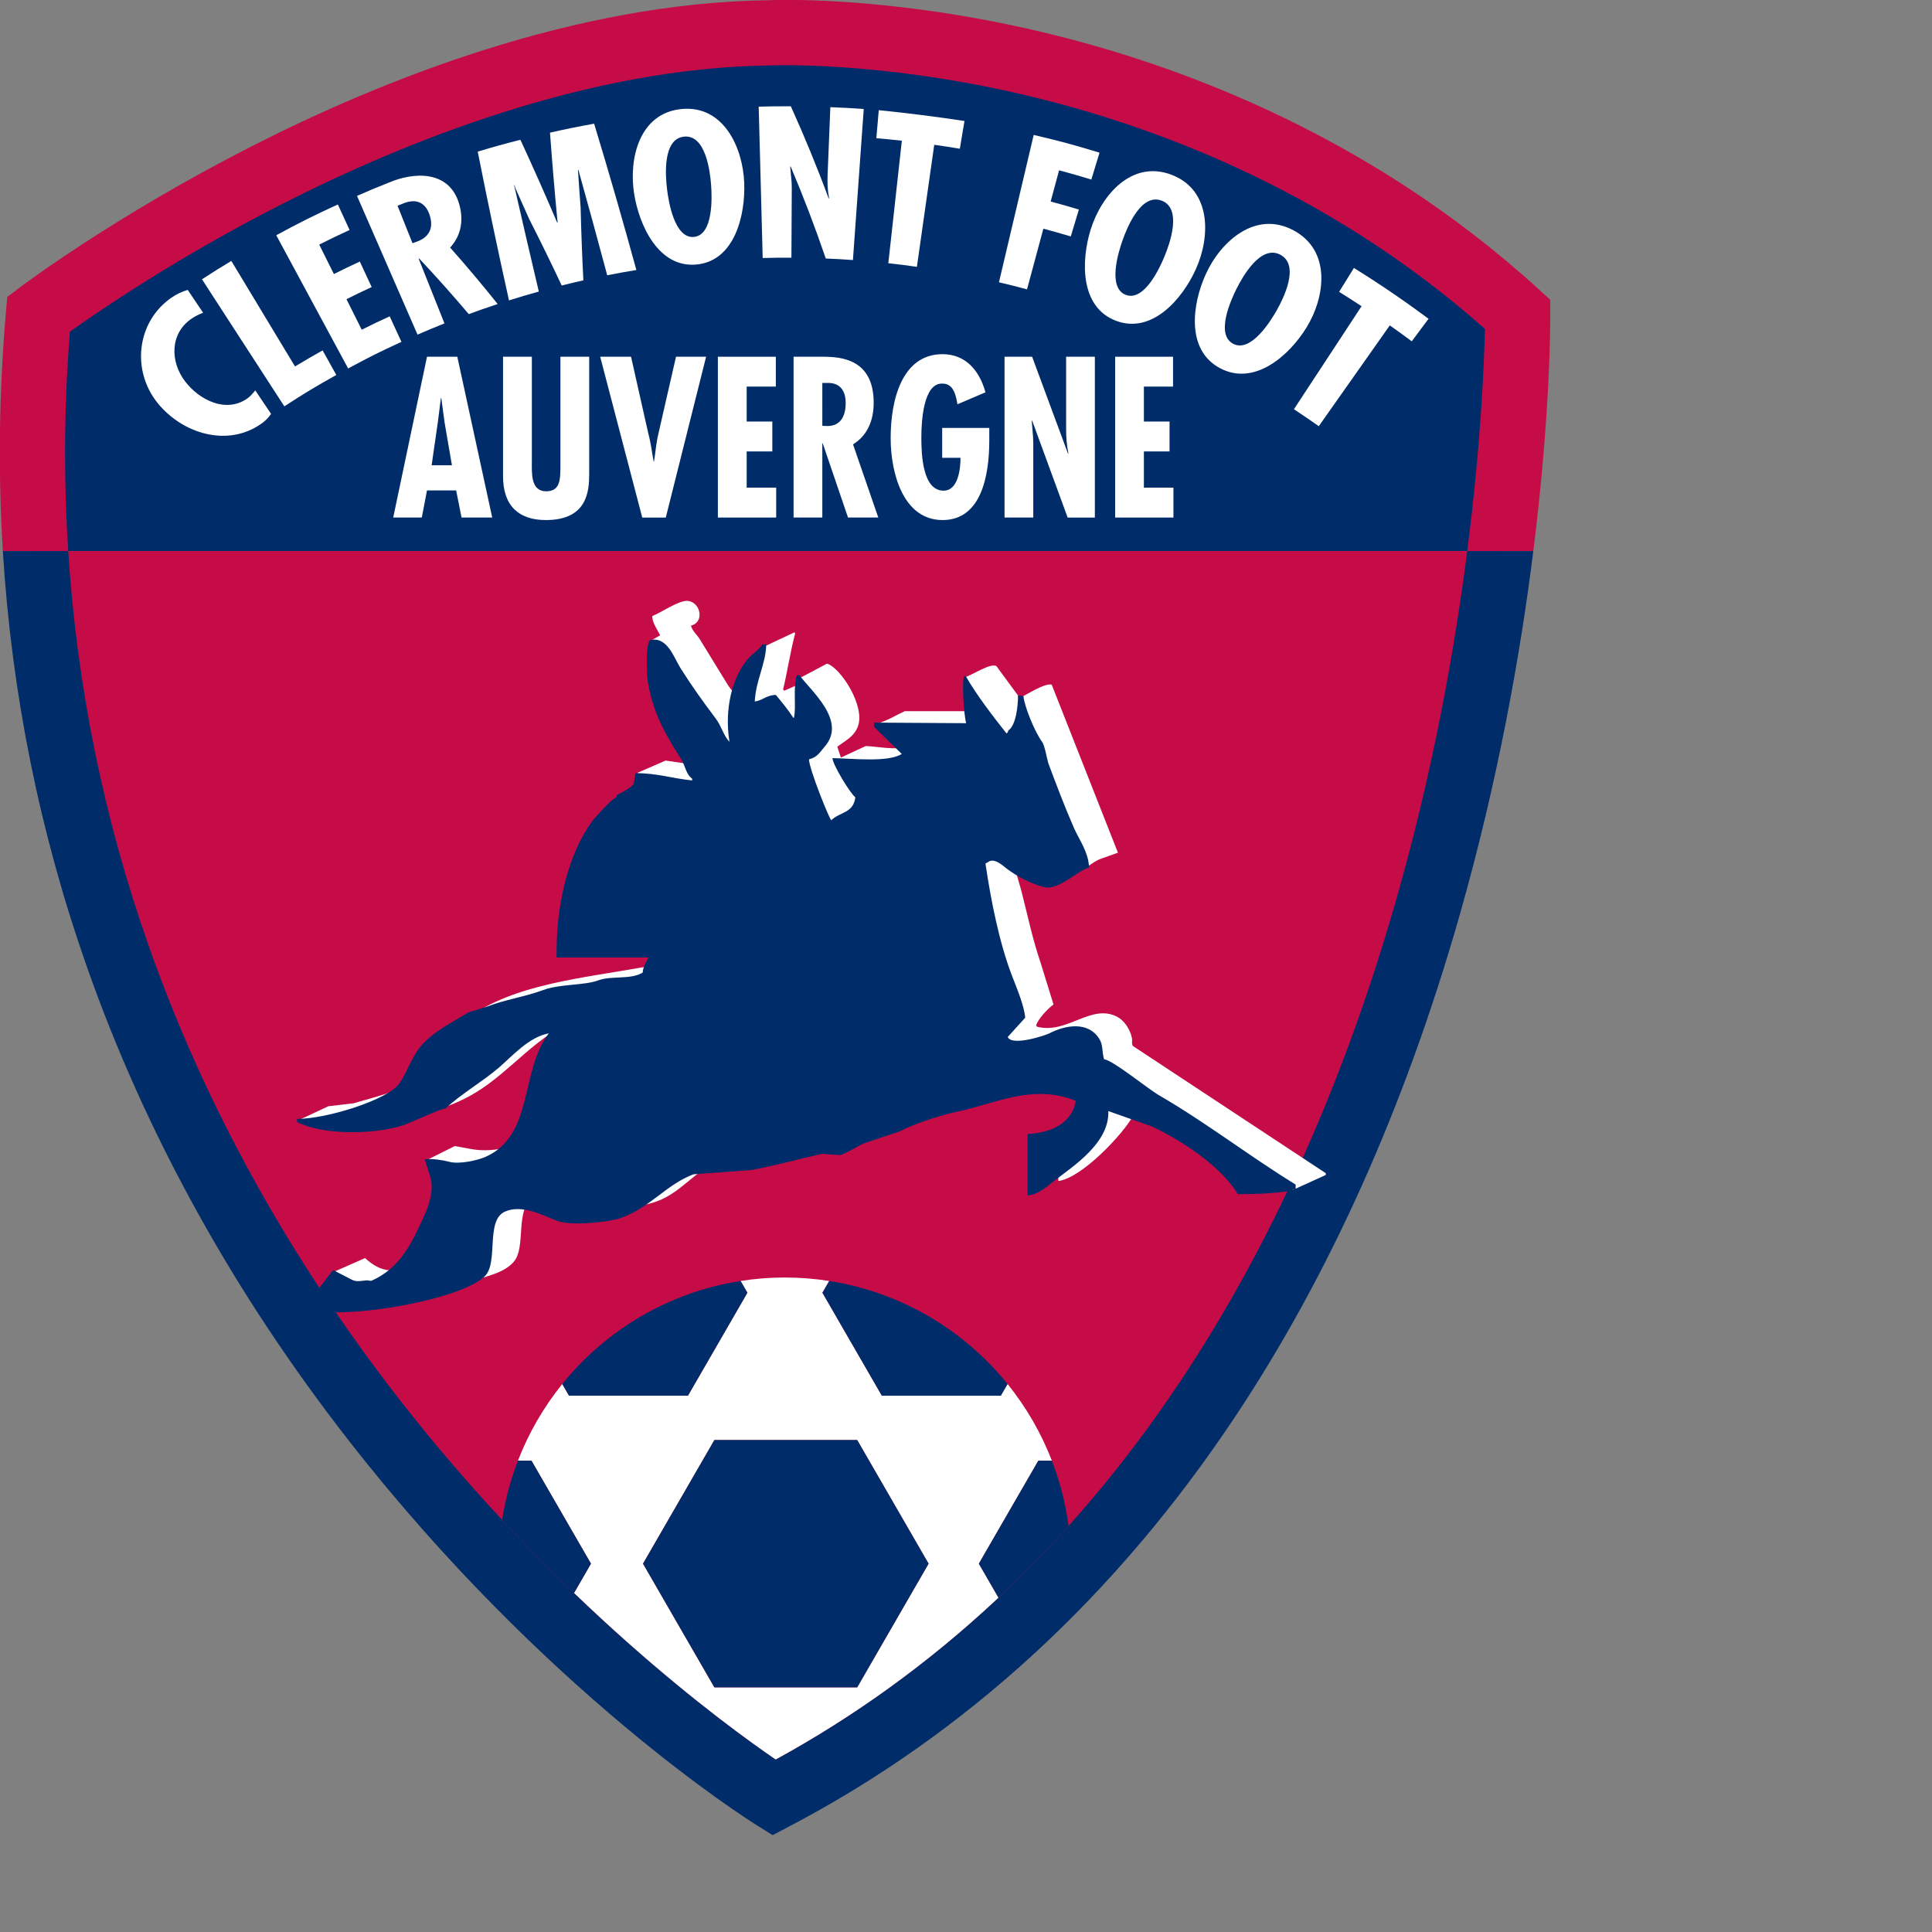 <svg height="1000" viewBox="0 0 1000 1000" width="1000" xmlns="http://www.w3.org/2000/svg" xmlns:xlink="http://www.w3.org/1999/xlink"><rect x="0" y="0" width="1000" height="1000" fill="#808080" stroke="none"/><clipPath id="a"><path d="m553.684 245.225c-2.051 16.003-5.563 35.74-11.566 56.683-8.51 29.688-20.299 55.936-35.041 78.026-17.676 26.49-39.688 47.03-65.461 61.123-8.256-5.641-35.404-25.477-61.064-58.458-17.88-22.979-31.552-47.76-40.638-73.666-7.218-20.554-11.538-41.873-12.947-63.708z" height="100%" width="100%"/></clipPath><g transform="matrix(3.194 0 0 3.194 -1009.022 -498.023)"><path d="m561.855 206.843c-53.416-48.854-121.162-45.595-121.162-45.595-59.271.648-118.547 45.595-118.547 45.595-1.155 13.335-1.263 26.127-.492 38.382h237.382c2.929-23.138 2.819-38.382 2.819-38.382" fill="#002d6a"/><path d="m321.655 245.225c8.339 132.671 119.695 201.999 119.695 201.999 86.023-45.078 110.641-146.376 117.688-201.999z" fill="#c60c46"/><path d="m326.454 229.349c0-6.515.271-13.078.784-19.67 4.62-3.301 17.404-12.064 34.542-20.773 19.727-10.024 49.443-22.052 78.973-22.373h.096l.098-.008c.166-.004 16.77-.701 39.486 4.436 20.373 4.601 49.902 15.002 76.113 38.261-.109 5.089-.588 18.244-2.861 36.003h10.707c2.807-22.443 2.752-37.364 2.748-38.415l-.012-2.31-1.705-1.556c-28.449-26.023-60.848-37.41-83.023-42.376-23.582-5.291-40.586-4.662-41.9-4.607.055 0 .096-.004.143-.004l-.201.008c.018 0 .037-.004.059-.004-31.59.384-62.949 13.049-83.702 23.617-22.391 11.4-37.223 22.583-37.844 23.052l-1.868 1.417-.204 2.34c-1.138 13.082-1.301 26.041-.509 38.838h10.595c-.344-5.267-.515-10.556-.515-15.876" fill="#c60c46"/><path d="m553.684 245.225c-2.051 16.003-5.563 35.74-11.566 56.683-8.51 29.688-20.299 55.936-35.041 78.026-17.676 26.49-39.688 47.03-65.461 61.123-8.256-5.641-35.404-25.477-61.064-58.458-17.88-22.979-31.552-47.76-40.638-73.666-7.218-20.554-11.538-41.873-12.947-63.708h-10.595c1.43 23.11 5.98 45.681 13.643 67.444 9.511 27.016 23.788 52.834 42.435 76.734 31.723 40.667 64.713 61.444 66.102 62.311l2.568 1.602 2.686-1.41c28.578-14.977 52.855-37.264 72.16-66.243 15.354-23.037 27.596-50.332 36.396-81.116 6.338-22.164 9.963-42.785 12.029-59.322z" fill="#002d6a"/><g fill="#fff"><path d="m348.824 206.606c-.671.258-1.276.555-1.852.946-3.573 2.429-3.494 7.016-1.055 10.188 2.281 2.976 6.513 5.154 9.986 2.821.521-.351.955-.854 1.376-1.374 1.021 1.523 1.534 2.285 2.56 3.809-.429.641-.972 1.17-1.614 1.618-5.516 3.851-12.793 1.54-16.762-3.365-4.257-5.268-3.449-13.146 2.239-17.092.814-.563 1.689-.969 2.631-1.255.998 1.481 1.495 2.225 2.491 3.704"/><path d="m353.398 198.21c3.436 5.699 6.876 11.399 10.32 17.1 1.776-1.071 2.673-1.593 4.474-2.6.892 1.593 1.334 2.383 2.222 3.98-3.419 1.908-5.108 2.93-8.427 5.081-4.449-6.861-8.898-13.723-13.343-20.586 1.885-1.224 2.836-1.823 4.754-2.975"/><path d="m370.661 189.06c.759 1.657 1.143 2.48 1.901 4.138-1.985.909-2.969 1.383-4.92 2.36.947 1.91 1.426 2.867 2.377 4.778 1.672-.836 2.514-1.242 4.203-2.024.763 1.653 1.147 2.478 1.918 4.13-1.647.764-2.46 1.157-4.082 1.969.984 1.976 1.48 2.971 2.473 4.947 1.797-.9 2.706-1.337 4.528-2.173.763 1.653 1.151 2.485 1.906 4.141-3.499 1.602-5.229 2.465-8.635 4.31-3.886-7.199-7.768-14.394-11.65-21.589 3.939-2.131 5.936-3.13 9.981-4.987"/><path d="m382.757 195.337c.338-.125.509-.184.847-.305 2.193-.856 2.556-2.57 1.859-4.466-.609-1.646-1.993-2.681-4.461-1.569-.267.102-.4.156-.671.263.971 2.43 1.454 3.648 2.426 6.077m.817 14.814c-3.269-7.497-6.534-14.985-9.807-22.482 2.039-.889 3.056-1.32 5.116-2.135 4.161-1.795 9.765-1.987 11.395 3.304.772 2.519.496 5.102-1.417 7.212 2.647 2.975 5.212 6.029 7.701 9.146-1.885.619-2.818.946-4.686 1.63-2.61-3.083-5.3-6.098-8.064-9.035-.025.008-.038.012-.067.026 1.68 4.205 2.519 6.307 4.195 10.517-1.756.7-2.627 1.067-4.366 1.817"/><path d="m400.245 178.577c2.06 4.449 4.048 8.933 5.966 13.437.025-.004.037-.009.063-.017-.471-4.85-.879-9.709-1.234-14.577 2.857-.64 4.283-.93 7.152-1.451 2.393 7.874 4.67 15.775 6.846 23.711-1.893.314-2.84.481-4.725.853-1.522-5.7-3.08-11.392-4.67-17.075-.029 0-.041.005-.07.009.158 2.443.246 3.659.43 6.098.096 3.933.246 7.86.445 11.788-1.404.321-2.109.483-3.51.838-1.701-3.617-3.457-7.207-5.268-10.768-.893-2.024-1.342-3.036-2.255-5.052-.05-.176-.075-.27-.121-.444-.025.013-.042.013-.067.02 1.314 5.748 2.644 11.485 4 17.226-1.94.537-2.907.827-4.833 1.434-1.78-8.023-3.469-16.049-5.066-24.111 2.755-.825 4.135-1.21 6.917-1.919"/><path d="m428.373 194.319c3.164-.311 2.924-6.494 2.773-8.438-.164-2.172-.867-8.158-4.371-7.816-3.502.344-3.031 6.352-2.768 8.516.233 1.941 1.202 8.051 4.366 7.738m8.143-8.755c.201 5.203-1.525 12.621-7.701 13.224-6.174.608-9.322-6.325-10.141-11.473-.9-5.675.834-13.045 7.66-13.721 6.826-.669 9.961 6.229 10.182 11.97"/><path d="m444.068 173.15c2.221 4.906 4.27 9.888 6.133 14.944.033-.02.045-.033.07-.058-.246-1.184-.299-2.46-.246-3.723.176-4.408.264-6.611.447-11.021 2.164.085 3.248.146 5.412.302-.584 8.156-1.172 16.312-1.752 24.472-1.76-.129-2.643-.175-4.402-.248-1.719-5.052-3.623-10.03-5.701-14.936-.023.025-.037.038-.066.059.092.992.143 1.486.23 2.477.012.406.02.606.029 1.014-.025 4.499-.039 6.748-.059 11.254-1.859-.013-2.795 0-4.654.052-.217-8.177-.43-16.354-.647-24.53 2.083-.054 3.128-.066 5.206-.058"/><path d="m472.209 175.533c-.301 1.801-.451 2.698-.756 4.497-1.654-.277-2.484-.406-4.145-.64-.938 6.588-1.867 13.185-2.811 19.777-1.846-.266-2.771-.38-4.631-.582.729-6.621 1.459-13.241 2.193-19.858-1.652-.18-2.473-.265-4.133-.405.154-1.816.238-2.721.393-4.541 4.658.468 9.261 1.047 13.89 1.752"/><path d="m494.092 180.666c-.535 1.736-.793 2.607-1.326 4.355-2.086-.631-3.127-.932-5.225-1.499-.547 2.024-.822 3.036-1.367 5.064 1.834.49 2.752.746 4.572 1.299-.525 1.741-.791 2.612-1.309 4.357-1.775-.529-2.668-.779-4.445-1.259-1.055 3.932-1.584 5.897-2.647 9.834-1.818-.492-2.728-.718-4.549-1.145 1.875-7.965 3.752-15.927 5.629-23.88 4.296 1.012 6.43 1.583 10.667 2.874"/><path d="m498.344 203.705c3.012 1.153 5.566-4.48 6.305-6.29.826-2.017 2.865-7.692-.475-8.971-3.34-1.28-5.6 4.314-6.33 6.371-.659 1.837-2.518 7.733.5 8.89m11.345-4.13c-2.18 4.811-7.105 10.556-12.955 8.322-5.846-2.233-5.633-9.803-4.057-14.829 1.752-5.55 6.658-11.281 13.098-8.816 6.438 2.46 6.338 10.001 3.914 15.323"/><path d="m515.732 211.626c2.893 1.544 6.129-3.729 7.088-5.428 1.066-1.903 3.785-7.28.588-8.987-3.199-1.707-6.135 3.561-7.117 5.513-.867 1.74-3.449 7.361-.559 8.902m11.895-2.615c-2.805 4.558-8.434 9.545-14.014 6.576-5.555-2.959-4.494-10.427-2.285-15.264 2.447-5.357 8.09-10.336 14.193-7.075 6.11 3.258 5.209 10.722 2.106 15.763"/><path d="m547.412 207.581c-1.084 1.461-1.625 2.195-2.719 3.656-1.408-1.051-2.125-1.567-3.561-2.581-3.836 5.446-7.672 10.89-11.508 16.333-1.602-1.126-2.402-1.674-4.027-2.746 3.652-5.566 7.309-11.135 10.961-16.697-1.447-.948-2.176-1.413-3.639-2.328.963-1.545 1.441-2.323 2.4-3.868 4.146 2.575 8.183 5.325 12.093 8.231"/><path d="m387.956 224.379-.53-3.94h-.066l-.5 3.94-1.001 6.942h3.29zm2.064-10.644 5.658 26.059h-4.97l-.876-4.396h-4.724l-.846 4.396h-4.628l5.475-26.059z"/><path d="m402.1 213.735v16.86c0 1.968-.225 4.945 2.315 4.945 2.281 0 2.281-1.901 2.314-3.834v-17.972h4.662v19.003c0 2.767-.285 7.464-7.014 7.464-4.345 0-6.947-2.241-6.947-7.117v-19.35h4.67"/><path d="m418.174 213.735 2.814 12.509c.408 1.486.563 2.974.852 4.458h.059c.244-1.52.346-3.005.717-4.53l2.844-12.436h4.877l-6.533 26.059h-3.814l-6.818-26.059h5.002"/><path d="m441.637 213.735v4.837h-4.725v5.666h4.158v4.842h-4.158v5.87h4.783v4.844h-9.449v-26.059z"/><path d="m449.172 224.931.816.033c2.123 0 2.969-1.588 2.969-3.732 0-1.866-.813-3.386-3.16-3.246h-.625zm-4.658 14.863v-26.059h4.688c2.973 0 8.293.346 8.293 7.464 0 2.868-1.029 5.318-3.348 6.736l4.094 11.858h-4.904l-4.102-12.029h-.063v12.029h-4.658"/><path d="m476.228 225.275v2.041c0 5.528-1.223 12.886-7.568 12.886-6.35 0-8.414-7.532-8.414-13.299 0-6.017 1.756-13.583 8.414-13.583 3.598 0 5.941 2.489 6.947 6.182l-4.541 1.939c-.217-1.313-.592-3.351-2.377-3.351-3.16-.211-3.469 6.215-3.469 8.675 0 2.689.154 8.673 3.598 8.673 2.373 0 2.748-3.527 2.748-5.324h-2.969v-4.839z"/><path d="m483.17 213.735 5.822 15.72.063-.066c-.279-1.243-.375-2.594-.375-3.938v-11.715h4.656v26.059h-4.406l-5.76-15.727-.057.067.211 2.631.033 1.067v11.961h-4.656v-26.059z"/><path d="m506.008 213.735v4.837h-4.725v5.666h4.158v4.842h-4.158v5.87h4.787v4.844h-9.443v-26.059z"/><path clip-path="url(#a)" d="m454.82 429.365h-23.137l-11.566-20.043 11.566-20.036h23.137l11.568 20.036zm29.356-3.352-9.637-16.69 9.637-16.684h2.197c-1.748-4.532-4.182-8.714-7.184-12.434l-1.098 1.897h-19.268l-9.633-16.684 1.098-1.909c-2.34-.367-4.742-.559-7.176-.559-2.447 0-4.846.191-7.189.559l1.102 1.909-9.633 16.684h-19.268l-1.096-1.897c-2.998 3.72-5.438 7.901-7.185 12.434h2.197l9.637 16.684-9.637 16.69h-2.197c1.748 4.528 4.187 8.715 7.185 12.43l1.096-1.901h19.268l9.633 16.691-1.102 1.901c2.344.367 4.742.559 7.189.559 2.434 0 4.836-.191 7.176-.559l-1.098-1.901 9.633-16.691h19.268l1.098 1.901c3.002-3.715 5.436-7.901 7.184-12.43z"/></g><path clip-path="url(#a)" d="m431.684 389.286-11.567 20.036 11.567 20.043h23.136l11.569-20.043-11.569-20.036z" fill="#002d6a"/><path clip-path="url(#a)" d="m474.539 409.322 9.637 16.69h2.197c1.998-5.179 3.111-10.808 3.111-16.69 0-5.884-1.113-11.505-3.111-16.684h-2.197z" fill="#002d6a"/><path clip-path="url(#a)" d="m458.824 382.103h19.268l1.098-1.897c-7.076-8.756-17.271-14.886-28.9-16.695l-1.098 1.909z" fill="#002d6a"/><path clip-path="url(#a)" d="m427.393 382.103 9.633-16.684-1.102-1.909c-11.629 1.81-21.82 7.939-28.895 16.695l1.096 1.897h19.268" fill="#002d6a"/><path clip-path="url(#a)" d="m411.678 409.322-9.637-16.684h-2.197c-1.997 5.179-3.106 10.8-3.106 16.684 0 5.883 1.109 11.512 3.106 16.69h2.197z" fill="#002d6a"/><path d="m487.416 347.307c0-2.798 0-5.6 0-8.398.279-.491 1.459.08 1.272-1.167.029-.066.063-.134.092-.196 2.848-.271 4.027-1.726 5.666-3.127-.037-.059-.066-.129-.096-.196-2.502-1.042-5.012-2.076-7.518-3.118-1.459-.409-7.627 1.634-8.979 2.043-5.064 1.555-9.693 2.822-14.547 4.791-1.785.68-3.582 1.363-5.367 2.047-.42.288-.846.588-1.271.876-.971.275-1.943-.184-2.535-.388-3.969 1.13-8.102 2.005-12.592 2.827-2.664.162-5.338.329-8.002.491-4.561 1.08-6.897 5.309-11.225 6.83-3.49 1.23-8.422 1.455-12.4.488-2.023-.492-4.992-2.427-7.514-1.072-3.136 1.673-1.147 7.91-3.219 10.346-1.593 1.867-4.503 2.376-7.126 3.219-5.341 1.73-14.702 3.702-21.761 2.343 0-.125 0-.258 0-.388.517-.654 1.038-1.301 1.559-1.955-.621-.518-1.238-1.034-1.859-1.56 1.697-.751 3.386-1.497 5.079-2.243 5.412 5.062 9.636-.734 12.3-4.486.534-.759 3.019-4.762 2.535-5.571-1.597-1.951-3.189-3.902-4.783-5.854 1.501-.751 2.99-1.493 4.491-2.244.876.159 1.756.325 2.635.484 2.84.542 6.438-.117 8.198-1.168 4.821-2.885 4.979-8.314 6.838-14.056.68-2.118 1.992-4.032 2.627-5.95-6.996 2.565-10.941 8.381-16.883 12-5.004 3.048-10.378 4.116-18.15 4.099-.43.422-.847.852-1.272 1.272-1.497-.159-8.385-.317-9.082-.976 1.535-.718 3.061-1.435 4.591-2.152 1.368-.158 2.735-.32 4.099-.483 4.078-1.192 8.164-2.114 11.325-4.395 1.522-1.101 1.847-3.219 2.923-4.783 1.785-2.589 4.303-4.907 7.126-6.441 8.318-4.512 19.74-5.079 30.164-7.318.422-1.013.85-2.022 1.272-3.022 0-.042 0-.067 0-.101-4.949.059-9.895.13-14.836.192-.07-.029-.133-.063-.195-.092-.121-7.943 2.002-16.892 5.658-21.28 1.184-1.428 2.572-2.763 3.711-4.198-.309-.799-1.275-1.484-1.076-2.148 1.502-.653 2.99-1.302 4.486-1.952 3.127.453 6.256.911 9.373 1.368 0-.035 0-.069 0-.098-2.08-3.772-4.164-7.55-6.246-11.325-.225-.909-.453-1.822-.684-2.731-1.596-1.955-3.19-3.902-4.781-5.858.192-.129.387-.261.588-.39-.301-.257-.531-.098-.492-.485.453-.261.916-.521 1.363-.782-.414-.832-1.389-2.212-1.267-3.125 1.297-.465 4.445-2.689 5.857-2.439 2.035.354 2.572 3.481.393 4.003.262.917 1.029 1.501 1.467 2.245 1.49 2.438 2.986 4.877 4.488 7.318.775 1.234 2.01 2.208 2.535 3.715h.195c1.043-3.292 2.084-6.575 3.127-9.863 1.656-.782 3.314-1.563 4.975-2.339.033.063.066.127.1.195-.779 2.954-1.352 6.67-1.955 9.073.07.063.133.132.195.196.815-.358 1.627-.713 2.44-1.071-.092-.261-.195-.525-.287-.786 1.592-.845 3.186-1.686 4.777-2.531 2.189.648 6.289 6.939 4.975 10.247-.637 1.618-2.022 2.241-3.311 3.219.197.59.389 1.17.58 1.756 1.338-.615 2.672-1.234 4.008-1.857 1.563-.021 5.324.853 6.637-.095-1.664-1.107-3.322-2.212-4.983-3.316.033-.069.063-.134.1-.194 1.66-.452 3.174-1.407 4.588-2.054h12.592c-.977-1.821-1.951-3.646-2.928-5.464 1.363-.419 4.162-2.358 5.176-1.858 1.264 1.724 2.535 3.45 3.803 5.175 1.176-.567 4.131-2.478 5.174-2.147 3.578 9.077 7.154 18.154 10.732 27.231-.092.036-.195.069-.291.099-.91.325-1.818.65-2.733.977-1.359.594-2.58 1.973-4.197 2.148-2.695-.986-6.289-3.997-8.586-4.295-.355.228-.713.457-1.072.684-.199 2.344.752 4.714 1.267 6.728 1.105 4.328 1.768 7.651 3.119 11.617.684 2.214 1.367 4.428 2.051 6.642-.867.604-2.525 2.335-2.826 3.415.063.066.129.137.191.191 4.846 1.226 8.689-3.757 12.881-1.655 1.18.588 2.127 1.977 2.447 3.415.125.566-.1 1.029.191 1.367 10.412 6.863 20.824 13.735 31.236 20.599v.292c-1.789.809-3.578 1.622-5.367 2.438-5.922-2.73-11.676-5.558-17.672-8.197-2.73-1.271-5.461-2.539-8.197-3.807-1.669 3.025-8.345 10.084-12.105 10.539" fill="#fff"/><path d="m440.078 260.336c-.025 3.114-1.689 5.793-1.852 9.272 1.359-.191 1.783-1.009 3.41-1.071.941 1.139 1.963 2.352 2.832 3.709h.1c.42-1.741-.201-4.797.488-6.928h.387c1.814 2.515 7.801 7.411 4.103 11.612-.779.893-1.143 1.699-2.539 2.05.066 1.674 3.336 9.753 3.615 9.859 1.451-1.381 3.58-1.116 3.902-3.712-.805-.571-3.691-5.32-3.711-6.344 3.197.042 9.053.738 11.229-.684-1.502-1.464-2.994-2.925-4.49-4.389 0-.231 0-.457 0-.684 4.975.029 9.953.061 14.932.094-.393-1.328-.752-7.159-.293-7.71.096.063.197.131.293.196 1.705 2.979 4.381 6.446 6.537 9.175.217-.2.188-.133.297-.487 1.271-.845 1.588-4.197 1.563-5.661.289.034.584.065.877.095.158 1.634 1.775 5.691 3.027 7.42.471.658.787 2.848 1.066 3.612 1.289 3.446 2.594 6.901 4.103 10.346.791 1.805 2.397 3.983 2.443 6.439-1.697.303-4.934 3.775-7.326 3.13-2.348-.639-4.283-1.708-5.951-2.934-.607-.444-1.805-1.653-2.83-1.27-.23.133-.455.263-.68.394.9 6.128 2.281 12.94 4.291 18.157.887 2.293 1.988 4.907 2.147 6.83-.941 1.042-1.889 2.084-2.83 3.118.68 1.556 6.141-.271 6.732-.583 2.611-1.343 6.275-2.015 8.101.879.66 1.043.389 1.956.781 3.323 1.32.067 7.113 4.779 8.781 5.755 7.826 4.528 14.531 9.79 22.262 14.544v.775c-.072 0-.129 0-.201 0-1.688.691-7.025.783-9.168.783-2.652-4.461-9.17-8.789-14.057-11.024-2.315-.817-4.619-1.626-6.93-2.443.203 5.142-5.603 8.869-8.789 11.325-1.035.796-2.674 2.302-4.291 2.339 0-3.314 0-6.643 0-9.957 3.902-.15 7.26-1.864 7.809-5.366-7.008-2.814-12.959.446-19.234 1.76-2.555.533-6.959 1.942-9.369 3.219-1.951.65-3.902 1.301-5.853 1.951-1.072.525-2.693 1.559-3.707 1.855-1.01-.063-2.017-.134-3.027-.191-3.602.805-7.881 2.014-11.522 2.631-3.094.229-6.178.459-9.268.684-4.516 1.727-7.072 5.504-11.91 7.13-1.893.634-7.988 1.276-10.248.388-2.139-.842-5.654-2.723-8.393-1.463-3.149 1.434-.997 8.206-3.219 10.44-3.673 3.678-21.553 7.08-29.188 5.467-.029-.13-.067-.263-.096-.388 1.526-1.985 3.056-3.97 4.586-5.963h.292c.942.496 1.884.98 2.835 1.468.83.442 1.718.117 2.535.1.191.034.388.059.583.092 4.845-2.089 6.717-6.388 8.686-10.732.596-1.314 1.488-3.736.976-5.954-.321-1.009-.65-2.019-.976-3.024h.296c.78-.142 2.756.147 3.611.388 1.739.497 4.799-.267 5.95-.775 7.869-3.498 5.55-13.848 10.253-20.014-3.219.566-6.017 3.777-8.106 5.57-2.573 2.201-6.029 4.203-8.681 6.634-.409-.154-5.729 2.355-6.93 2.731-4.778 1.492-12.934 1.571-17.083-.584 0-.163 0-.329 0-.492 4.829.004 14.786-3.11 16.591-5.754 1.351-1.984 1.947-4.183 3.415-5.959 2.018-2.438 5.045-3.865 7.81-5.566 1.043-.32 2.081-.65 3.127-.967 2.665-1.059 5.945-1.526 8.977-2.643 2.766-1.01 6.617-.718 8.883-1.556 2.18-.813 5.266-.063 7.225-1.272-.016-.63.488-1.743.977-2.439-4.978 0-9.957 0-14.936 0-.15-9.061 2.139-17.147 5.754-22.062.484-.652 3.164-3.578 3.615-3.707 0 0 .647-.327.287-.485.897-.505 2.201-1.097 2.836-1.853 0 0 .272-1.72.297-1.76 3.426-.033 5.898.842 9.176 1.172 0-.101 0-.194 0-.296-.945-.593-1.158-2.16-1.76-3.121-2.268-3.634-4.34-6.801-5.369-12.198-.234-1.222-.434-6.413.291-7.126 2.836-.648 3.869 2.831 4.979 4.584 1.822 2.897 3.637 5.406 5.662 8.1.992 1.315 1.23 2.713 2.248 3.81-.889-5.436.525-10.533 2.924-13.372.791-.936 1.834-1.517 2.443-2.441.196-.001.392-.001.585-.001" fill="#002d6a"/></g></svg>